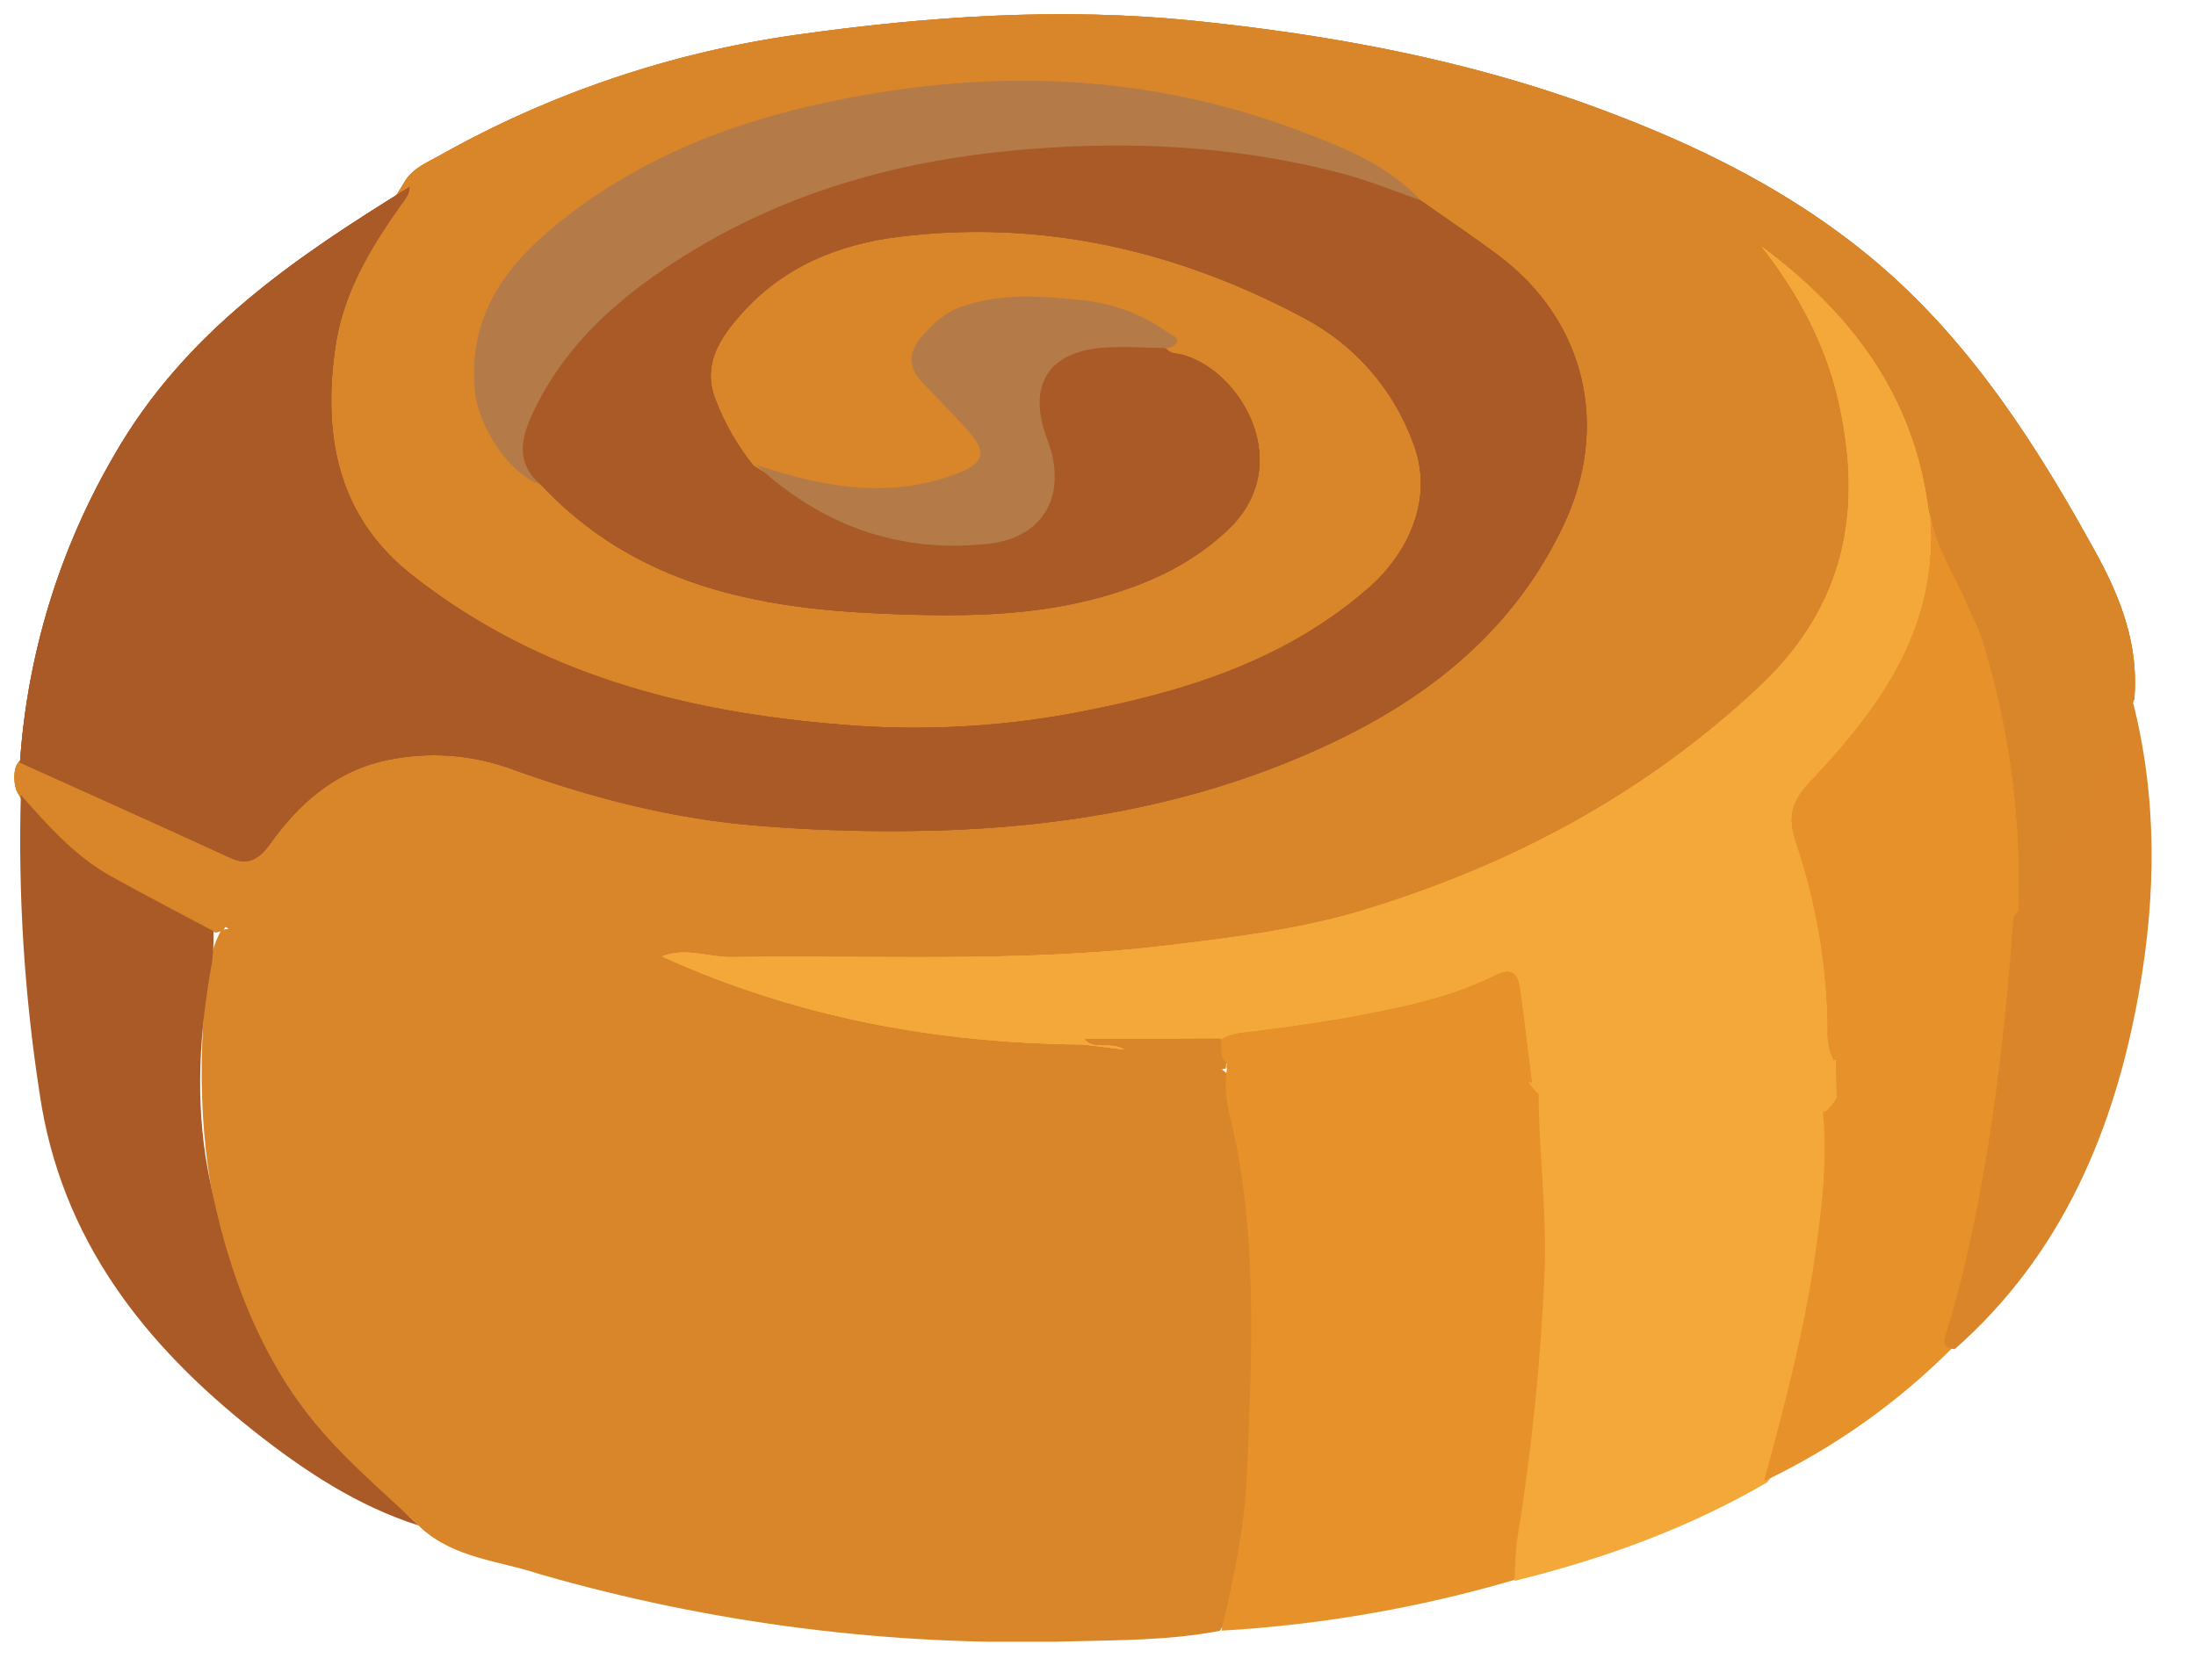 <svg id="Layer_1" data-name="Layer 1" xmlns="http://www.w3.org/2000/svg" xmlns:xlink="http://www.w3.org/1999/xlink" viewBox="0 0 396.62 303.54"><defs><style>.cls-1,.cls-11,.cls-2{fill:#d98529;}.cls-1,.cls-4,.cls-5,.cls-7,.cls-9{clip-rule:evenodd;}.cls-3,.cls-4{fill:none;}.cls-28,.cls-5,.cls-6{fill:#a95a26;}.cls-31,.cls-7,.cls-8{fill:#f4a83a;}.cls-10,.cls-37,.cls-9{fill:#e7912a;}.cls-11,.cls-28,.cls-31,.cls-37{fill-rule:evenodd;}.cls-12{clip-path:url(#clip-path);}.cls-13{clip-path:url(#clip-path-2);}.cls-14{clip-path:url(#clip-path-3);}.cls-15{clip-path:url(#clip-path-4);}.cls-16{isolation:isolate;}.cls-17{clip-path:url(#clip-path-5);}.cls-18{clip-path:url(#clip-path-6);}.cls-19{clip-path:url(#clip-path-7);}.cls-20{clip-path:url(#clip-path-8);}.cls-21{clip-path:url(#clip-path-10);}.cls-22{clip-path:url(#clip-path-12);}.cls-23{clip-path:url(#clip-path-14);}.cls-24{clip-path:url(#clip-path-16);}.cls-25{clip-path:url(#clip-path-17);}.cls-26{clip-path:url(#clip-path-18);}.cls-27{fill:#da8529;}.cls-29{clip-path:url(#clip-path-19);}.cls-30{clip-path:url(#clip-path-20);}.cls-32{clip-path:url(#clip-path-21);}.cls-33{clip-path:url(#clip-path-22);}.cls-34{clip-path:url(#clip-path-23);}.cls-35{clip-path:url(#clip-path-25);}.cls-36{fill:#b47b49;}.cls-38{clip-path:url(#clip-path-27);}.cls-39{clip-path:url(#clip-path-28);}.cls-40{clip-path:url(#clip-path-29);}.cls-41{clip-path:url(#clip-path-31);}.cls-42{clip-path:url(#clip-path-33);}.cls-43{clip-path:url(#clip-path-35);}</style><clipPath id="clip-path"><path class="cls-1" d="M385.5,126.34l.09-2.35c.23-8.95-3.12-17-7.15-24.3C367.85,80.42,356,62,339.33,47.74c-15.23-13-32.72-21.56-51.08-28.32-23.43-8.62-47.72-13.1-72.32-15.64-24.1-2.48-48.1-.88-72.11,2.51a183.61,183.61,0,0,0-64.5,21.85c-2.19,1.22-4.56,2.16-6.07,4.41C70,38.11,65.92,43.12,63.34,49.12c-7.75,18-7.49,42.75,12.74,57.4,16.64,12,35.08,18.82,54.59,22.58,32.24,6.22,64,4.42,94.85-8.2a77,77,0,0,0,21.21-12.72c13.75-11.83,14.75-27.64,2.83-41.5-6-7-13.33-11.61-21.38-15.34C212.51,44.1,196,40.68,179.05,39.64c-14-.87-27.66,1.52-39.76,9.92l-.44.32c-13.72,9.83-14.9,21.75-3.43,34.52a53.65,53.65,0,0,0,33.33,3.71,18.09,18.09,0,0,0,5.48-2.1c3.72-2.14,4.37-5.12,1.79-8.76-2.13-3-5-5.33-7.34-8.1-3.27-3.82-3.16-6,.27-9.53a13.28,13.28,0,0,1,7.49-4C187,53.94,197.33,54,207.09,59.29c1.48.8,3.56,1.17,3.43,3.71,1.16,1.94,3.3,2,5,2.93,11.52,6,13.63,18.86,4.79,28.45-6.38,6.92-14.56,10.08-23.1,11.75-24.54,4.82-49,4.69-73-3.64-8.17-2.83-15.76-6.71-21.89-13.27a12.1,12.1,0,0,0-3.86-2.92C86.35,78.34,83.6,64.22,91.84,52c9.53-14.09,23.47-21.49,38.36-26.91a151.47,151.47,0,0,1,68.11-8.74c19,1.95,37,6.66,53.54,16.94a12.44,12.44,0,0,1,3.79,3c4.44,4.37,10,7,14.78,11,18.71,15.44,17.64,35.34,7.53,52.23-9.49,15.86-23.4,26.4-39.6,33.56-31.65,14-64.76,16.91-98.7,14.41-16.84-1.24-32.73-6-48.79-10.9C74.06,131.46,61.33,135,49.57,149c-3.24,3.87-6.1,4.84-10.59,2.75-9.74-4.52-19.62-8.69-29.4-13.12-1.77-.8-3.49-1.93-5.57-1.58a3.25,3.25,0,0,0-1.32,2.24A7.34,7.34,0,0,0,3,142.84c3.63,6.84,9.2,11.69,15.54,15.39,6.57,3.83,13.07,8,20.39,10.19a3,3,0,0,0,1.5-.58c6.31-9.86,6.25-9.72,16.52-4.62,14.65,7.27,25.26,19,34.05,33,5.18,8.24,9.88,16.9,17.52,23.12,14.2,11.55,29.5,11.3,45.38,4.8,9.53-3.9,17.83-10,26-16.38,6.15-4.79,12.55-9.15,19.06-13.37,1.78-1.15,4.48-2.21,4.19-4.6-.35-2.9-3.38-1.82-5.31-2.29-.86-.22-1.71-.47-2.59-.67a227.63,227.63,0,0,1-57.76-9.07,71.29,71.29,0,0,1-13-4.9,38,38,0,0,0,10.24.88c16.51,0,33.05.57,49.53-.13,27.54-1.16,54.87-4,80.87-14.86,21.36-8.93,40.94-20.86,57.36-37.82,10.31-10.65,14.21-24.18,12.82-39.4a66.85,66.85,0,0,0-11.51-32.13c11.53,10.15,20.72,24.17,23.52,42.25.35,5.32,2.56,9.89,4.87,14.54,7.48,15,9.81,31.32,10.66,48,.14,2.77-.31,5.59.68,8.28,1.62,2.24,2.9.58,3.8-.63A132,132,0,0,0,385,130.15c.48-1.23-.27-2.61.46-3.81"/></clipPath><clipPath id="clip-path-2"><rect class="cls-2" x="-92.39" y="-812.42" width="1440" height="1832"/></clipPath><clipPath id="clip-path-3"><rect class="cls-3" x="36.37" y="167.56" width="190.92" height="129.02"/></clipPath><clipPath id="clip-path-4"><rect class="cls-3" x="-92.39" y="-812.42" width="1440" height="1832"/></clipPath><clipPath id="clip-path-5"><rect class="cls-3" x="33.61" y="166.58" width="195" height="131"/></clipPath><clipPath id="clip-path-6"><path class="cls-4" d="M41,167.86l-1,.07c-2.9,5.37-3,11.5-3.33,17.29-2.06,35.73,8.56,65.83,36.27,88a31.16,31.16,0,0,1,3.19,2.89c6.15,5.46,14.07,5.83,21.28,8.24a314.11,314.11,0,0,0,95.53,12.17c9.13-.23,18.31-.17,27.36-1.91,4.36-5.68,4.88-12.71,5.64-19.46,1.34-11.86,1.07-23.82,1.36-35.75.37-15.28-2-30.1-5.23-44.84-2.86-3.78-6.21-1.49-9.14-.45a126.32,126.32,0,0,0-30.33,15.81c-9,6.29-17.43,13.42-26.9,18.92-8.27,4.81-16.83,8.25-26.58,8.4-13.92.22-24-6.58-31.72-17.94C92,211.4,87.17,203.13,81.47,195.48c-10-13.38-23.24-21.53-37.91-27.61a2.85,2.85,0,0,0-2.56,0"/></clipPath><clipPath id="clip-path-7"><rect class="cls-3" x="35.61" y="166.58" width="192" height="130"/></clipPath><clipPath id="clip-path-8"><path class="cls-4" d="M221.6,193.15c-.88,4.74.83,9.15,1.68,13.62,3.8,19.89,2.75,39.87,1.89,59.94-.42,9.61-2.46,18.69-4.56,27.87a236.82,236.82,0,0,0,52.94-9.18c2.72-4.44,2.56-9.65,3.19-14.56,2.22-17,4.19-34,3.82-51.29-.16-7.48-.95-14.87-1.61-22.3a4.7,4.7,0,0,0-1.62-2.47c-18-8.38-36.4-9.4-55.18-3.31a1.39,1.39,0,0,0-.55,1.68"/></clipPath><clipPath id="clip-path-10"><path class="cls-4" d="M277.88,197.35c.05,10.73,1.49,21.39,1.1,32.16a410.42,410.42,0,0,1-5,48.88,71.52,71.52,0,0,0-.41,7.19c15.89-3.92,31.23-9.42,45.58-17.78,4.29-5.19,4.71-12,6.23-18.16,3.43-14,6-28.31,6.16-42.91,0-2.27.24-4.48-1.47-6.25-1.87-1.23-3.72-.58-5.53.15-11.91,4.85-23.6,3.66-35.36-.88-3.57-1.38-7-4.66-11.34-2.4"/></clipPath><clipPath id="clip-path-12"><path class="cls-4" d="M329.16,200.23c1,9.06-.12,18-1.39,26.93-2,13.75-5.58,27.08-9.16,40.42A122.33,122.33,0,0,0,353,243.11c.81-8,3.6-15.47,5.09-23.3a412.17,412.17,0,0,0,6.42-49.64,12.68,12.68,0,0,0-.2-4.43c-2.37-2.81-3.34.19-4.28,1.41-4,5.2-7.75,10.66-12,15.69a82.6,82.6,0,0,1-17.65,14.69,2.92,2.92,0,0,0-1.25,2.7"/></clipPath><clipPath id="clip-path-14"><rect class="cls-3" x="351.2" y="126.93" width="37.41" height="116.81"/></clipPath><clipPath id="clip-path-16"><rect class="cls-3" x="350.61" y="126.58" width="40" height="118"/></clipPath><clipPath id="clip-path-17"><path class="cls-4" d="M363.71,165c-1.52,21.13-3.9,42.14-8.69,62.79-1,4.33-2.14,8.64-3.49,12.86-.61,1.89-.53,2.85,1.51,3.08,19.31-17,28.89-39.54,33.32-64.71,3.06-17.38,3.27-34.83-1.11-52.11-5.76,13.21-12.2,26-21.52,37a.69.69,0,0,0-.27.73c.08.25.17.38.25.38"/></clipPath><clipPath id="clip-path-18"><rect class="cls-3" x="350.61" y="126.58" width="38" height="118"/></clipPath><clipPath id="clip-path-19"><path class="cls-5" d="M74,33.76C53.39,46.49,33.43,59.93,20.69,82.13A127.19,127.19,0,0,0,3.61,137.75C16.3,143.48,29,149.16,41.67,155c4.4,2,6.25-1.46,8.24-4.08,5.25-6.93,11.83-11.92,20-13.61a41,41,0,0,1,22.51,1.62c14.56,5.26,29.38,9.08,44.91,10.28a295.64,295.64,0,0,0,34.56.73c24.57-1,48.57-5.76,70.91-16.84,16.77-8.32,31-20.15,39.53-38.1s4.05-37-11.63-48.8c-4.59-3.45-9.37-6.63-14.06-9.94-11.35-7.48-24.25-9.16-37.13-10.67-17-2-34-.75-50.89,2.06-23,3.83-43.6,13.26-61.35,29.11a48.37,48.37,0,0,0-13,18.84c-2.3,6-1.7,7.77,3.29,11.82,17.1,18.32,39.13,22.51,62.16,23.45,13.64.56,27.35.57,40.61-3.42,7.81-2.35,15-5.68,21.41-11.7,12.43-11.74,2.45-28.78-8.2-31.67-1-.27-2.15-.1-2.91-1.09-6.8-3.55-18.38-1.54-23.16,4a8.4,8.4,0,0,0-1.86,8.27c.41,1.43.94,2.8,1.44,4.2,3.44,9.69-.57,16.46-10.46,17.52-9.45,1-18.39-1.14-26.92-5.24a138.53,138.53,0,0,1-13.59-7.62,44,44,0,0,1-6.81-11.85c-2.6-6.42.9-11.35,4.6-15.53,7.54-8.53,17.55-12.59,28.27-13.94,25.89-3.24,50.37,2.36,73.45,14.69A41.7,41.7,0,0,1,255.22,80c4,10.29-1.19,20.25-8.07,26.24-15.49,13.49-34.14,19-53.54,22.64a157.21,157.21,0,0,1-41.89,2c-27.83-2.26-54.54-9-77.44-27.11C61.18,93.37,58.27,79.13,60.52,63c1.38-9.92,6.26-18,11.79-25.84.76-1.06,1.64-2,1.65-3.39"/></clipPath><clipPath id="clip-path-20"><rect class="cls-6" x="-92.39" y="-812.42" width="1440" height="1832"/></clipPath><clipPath id="clip-path-21"><path class="cls-7" d="M329.94,200.58l1.37-1.63a9.19,9.19,0,0,0,1.14-6.47c-1.43-11.43-1.19-23.24-5.05-34.16-2.83-8-2.21-13.95,4.32-19.62,3.61-3.12,6.36-7.49,9-11.71,6.69-10.58,11.17-21.64,7.59-34.67-2.61-21-14.17-35.86-30.1-47.74,6.42,8.2,11.38,17.29,13.77,27.55,4.65,20,1.31,37.35-14.19,51.91-20.86,19.57-45,32.31-71.48,40.36-11.5,3.5-23.51,4.95-35.48,6.39-26.21,3.16-52.49,1.73-78.74,2.11-4.16.06-8.24-1.83-12.51-.11,24.24,11,49.69,15.69,76,15.9,7.84.85,15.64,2.42,23.58,1.38,12.17-2.19,24.55-3.08,36.59-6.3a91,91,0,0,0,12.15-3.91c3.18-1.36,4.81-.75,5.42,3.2.7,4.51.69,9.3,3.37,13.28l1.07,1.14c5,1.8,10,3.66,15,5.39,12.67,4.38,25,3.32,37.15-2.29"/></clipPath><clipPath id="clip-path-22"><rect class="cls-8" x="-92.39" y="-812.42" width="1440" height="1832"/></clipPath><clipPath id="clip-path-23"><path class="cls-4" d="M3.76,143.58A299.07,299.07,0,0,0,7.15,197.5C11,224,26.21,242.94,45.72,258.42c9.12,7.22,18.8,13.64,29.89,17.16-5.07-4.81-10.37-9.38-15.17-14.46C47.44,247.36,41,230,37.54,211.36c-2.32-12.51-1.52-25.08.76-37.57a41.16,41.16,0,0,0,.27-5.57c-6.23-3.33-12.5-6.56-18.66-10-6.39-3.59-11.3-9.1-16.15-14.63"/></clipPath><clipPath id="clip-path-25"><path class="cls-4" d="M97.63,87.58c-5-4.38-3.26-9.26-.86-14.09,5.7-11.48,14.78-19.44,25-26.11,20.53-13.39,43.1-19.1,67.05-20.66,18.38-1.2,36.39,0,54.18,4.79,4.61,1.25,9.08,3.1,13.62,4.69-6-6.39-13.86-9.53-21.61-12.46-24.26-9.2-49.17-11.18-74.71-7.25-21,3.23-40.85,9.36-58.07,22.71C92.44,46.78,84.49,56,85.73,70.39c.59,6.71,6.24,15.22,11.9,17.19"/></clipPath><clipPath id="clip-path-27"><path class="cls-9" d="M348.49,91.58c2.26,21-8.54,35.86-21.48,49.57-3.27,3.46-4.25,6.12-2.65,11A108.77,108.77,0,0,1,330.11,186a10.78,10.78,0,0,0,1.05,5.41c5,.77,8.84-2.14,12.92-4.34,1.89-1,3.17-3.07,5.42-3.46,5.89-5.62,9.71-13,15-19.11,0-.36,0-.73,0-1.1a146.06,146.06,0,0,0-6.63-48.11c-.62-1.93-1.64-3.71-2.42-5.59-2.47-6-6.4-11.39-7-18.16"/></clipPath><clipPath id="clip-path-28"><rect class="cls-10" x="-92.39" y="-812.42" width="1440" height="1832"/></clipPath><clipPath id="clip-path-29"><path class="cls-1" d="M220.35,187.65l-24.41.08c1.86,2.05,4.49.22,7.16,1.8-6.24,4.29-12.26,8.3-18.15,12.51-9.76,7-18.93,14.7-29.9,19.85-22,10.33-42.94,4.7-56-16.27-6.49-10.44-12.77-21.08-21.33-29.84-8-8.16-17.78-13.28-27.57-18.41-3.27-1.71-5.37-.6-6.71,2.76-.95,2.4-2.6,4.48-2.87,7.19,9.19,5.11,19.07,8.77,27.36,15.82,11.26,9.58,18.94,22.08,26.68,34.59,4.66,7.52,10.41,13.69,18.29,17.29,15.66,7.15,30.07,2.64,43.95-5.66,13.54-8.1,25.2-19.34,39.23-26.62,8.08-4.18,16.16-8.46,25.26-9.71a5.16,5.16,0,0,1,.1-.88c.26-1.68.22-3.27-1.13-4.5"/></clipPath><clipPath id="clip-path-31"><path class="cls-4" d="M136.61,84c12,11.15,26.14,16,42,14.22,10.18-1.16,14.23-9.16,10.55-18.8s0-15.91,10.2-16.62c3.87-.27,7.78.05,11.67.1,3.42-1.4.43-2.46-.34-3a32.06,32.06,0,0,0-14.8-5.62c-7.37-.78-14.76-1.43-22.05,1.06-3.23,1.1-5.51,3.26-7.61,5.76s-2.19,5.32.24,7.87c2.63,2.75,5.3,5.47,7.88,8.28,4,4.32,3.68,6.33-1.52,8.32-10.33,3.93-20.74,3-31.12,0-1.69-.5-3.38-1-5.07-1.54"/></clipPath><clipPath id="clip-path-33"><path class="cls-9" d="M220.61,187.73c.19,1.57-.44,3.37,1.12,4.54,5-.79,10-1.5,15-2.39,13.85-2.49,26.93,1.26,39.93,5.7-.73-5.77-1.38-11.54-2.21-17.29-.62-4.37-3.84-2.31-5.32-1.62-7.62,3.62-15.68,5.27-23.76,6.82-6.68,1.27-13.44,2.14-20.18,3a11.09,11.09,0,0,0-4.53,1.23"/></clipPath><clipPath id="clip-path-35"><path class="cls-9" d="M349.61,183.43c-.83-1.3-1.71-.92-2.61-.11-4.52,4.05-10,5.92-15.39,8.07q.06,3.59.14,7.19c7.1-3.46,12.55-9.21,17.86-15.15"/></clipPath></defs><title>none</title><path class="cls-11" d="M385.5,126.34l.09-2.35c.23-8.95-3.12-17-7.15-24.3C367.85,80.42,356,62,339.33,47.74c-15.23-13-32.72-21.56-51.08-28.32-23.43-8.62-47.72-13.1-72.32-15.64-24.1-2.48-48.1-.88-72.11,2.51a183.61,183.61,0,0,0-64.5,21.85c-2.19,1.22-4.56,2.16-6.07,4.41C70,38.11,65.92,43.12,63.34,49.12c-7.75,18-7.49,42.75,12.74,57.4,16.64,12,35.08,18.82,54.59,22.58,32.24,6.22,64,4.42,94.85-8.2a77,77,0,0,0,21.21-12.72c13.75-11.83,14.75-27.64,2.83-41.5-6-7-13.33-11.61-21.38-15.34C212.51,44.1,196,40.68,179.05,39.64c-14-.87-27.66,1.52-39.76,9.92l-.44.32c-13.72,9.83-14.9,21.75-3.43,34.52a53.65,53.65,0,0,0,33.33,3.71,18.09,18.09,0,0,0,5.48-2.1c3.72-2.14,4.37-5.12,1.79-8.76-2.13-3-5-5.33-7.34-8.1-3.27-3.82-3.16-6,.27-9.53a13.28,13.28,0,0,1,7.49-4C187,53.94,197.33,54,207.09,59.29c1.48.8,3.56,1.17,3.43,3.71,1.16,1.94,3.3,2,5,2.93,11.52,6,13.63,18.86,4.79,28.45-6.38,6.92-14.56,10.08-23.1,11.75-24.54,4.82-49,4.69-73-3.64-8.17-2.83-15.76-6.71-21.89-13.27a12.1,12.1,0,0,0-3.86-2.92C86.35,78.34,83.6,64.22,91.84,52c9.53-14.09,23.47-21.49,38.36-26.91a151.47,151.47,0,0,1,68.11-8.74c19,1.95,37,6.66,53.54,16.94a12.44,12.44,0,0,1,3.79,3c4.44,4.37,10,7,14.78,11,18.71,15.44,17.64,35.34,7.53,52.23-9.49,15.86-23.4,26.4-39.6,33.56-31.65,14-64.76,16.91-98.7,14.41-16.84-1.24-32.73-6-48.79-10.9C74.06,131.46,61.33,135,49.57,149c-3.24,3.87-6.1,4.84-10.59,2.75-9.74-4.52-19.62-8.69-29.4-13.12-1.77-.8-3.49-1.93-5.57-1.58a3.25,3.25,0,0,0-1.32,2.24A7.34,7.34,0,0,0,3,142.84c3.63,6.84,9.2,11.69,15.54,15.39,6.57,3.83,13.07,8,20.39,10.19a3,3,0,0,0,1.5-.58c6.31-9.86,6.25-9.72,16.52-4.62,14.65,7.27,25.26,19,34.05,33,5.18,8.24,9.88,16.9,17.52,23.12,14.2,11.55,29.5,11.3,45.38,4.8,9.53-3.9,17.83-10,26-16.38,6.15-4.79,12.55-9.15,19.06-13.37,1.78-1.15,4.48-2.21,4.19-4.6-.35-2.9-3.38-1.82-5.31-2.29-.86-.22-1.71-.47-2.59-.67a227.63,227.63,0,0,1-57.76-9.07,71.29,71.29,0,0,1-13-4.9,38,38,0,0,0,10.24.88c16.51,0,33.05.57,49.53-.13,27.54-1.16,54.87-4,80.87-14.86,21.36-8.93,40.94-20.86,57.36-37.82,10.31-10.65,14.21-24.18,12.82-39.4a66.85,66.85,0,0,0-11.51-32.13c11.53,10.15,20.72,24.17,23.52,42.25.35,5.32,2.56,9.89,4.87,14.54,7.48,15,9.81,31.32,10.66,48,.14,2.77-.31,5.59.68,8.28,1.62,2.24,2.9.58,3.8-.63A132,132,0,0,0,385,130.15c.48-1.23-.27-2.61.46-3.81"/><g class="cls-12"><rect class="cls-2" x="-92.39" y="-812.42" width="1440" height="1832"/><g class="cls-13"><rect class="cls-2" x="-2.39" y="-2.42" width="393" height="236"/></g></g><g class="cls-14"><g class="cls-15"><g class="cls-16"><g class="cls-17"><g class="cls-18"><g class="cls-19"><rect class="cls-2" x="31.37" y="162.56" width="200.92" height="139.02"/></g></g></g></g></g></g><g class="cls-20"><g class="cls-15"><rect class="cls-10" x="215.61" y="182.58" width="70" height="117"/></g></g><g class="cls-21"><g class="cls-15"><rect class="cls-8" x="268.61" y="191.58" width="68" height="99"/></g></g><g class="cls-22"><g class="cls-15"><rect class="cls-10" x="313.61" y="159.58" width="56" height="113"/></g></g><g class="cls-23"><g class="cls-15"><g class="cls-16"><g class="cls-24"><g class="cls-25"><g class="cls-26"><rect class="cls-27" x="346.2" y="121.93" width="47.41" height="126.81"/></g></g></g></g></g></g><path class="cls-28" d="M74,33.76C53.39,46.49,33.43,59.93,20.69,82.13A127.19,127.19,0,0,0,3.61,137.75C16.3,143.48,29,149.16,41.67,155c4.4,2,6.25-1.46,8.24-4.08,5.25-6.93,11.83-11.92,20-13.61a41,41,0,0,1,22.51,1.62c14.56,5.26,29.38,9.08,44.91,10.28a295.64,295.64,0,0,0,34.56.73c24.57-1,48.57-5.76,70.91-16.84,16.77-8.32,31-20.15,39.53-38.1s4.05-37-11.63-48.8c-4.59-3.45-9.37-6.63-14.06-9.94-11.35-7.48-24.25-9.16-37.13-10.67-17-2-34-.75-50.89,2.06-23,3.83-43.6,13.26-61.35,29.11a48.37,48.37,0,0,0-13,18.84c-2.3,6-1.7,7.77,3.29,11.82,17.1,18.32,39.13,22.51,62.16,23.45,13.64.56,27.35.57,40.61-3.42,7.81-2.35,15-5.68,21.41-11.7,12.43-11.74,2.45-28.78-8.2-31.67-1-.27-2.15-.1-2.91-1.09-6.8-3.55-18.38-1.54-23.16,4a8.4,8.4,0,0,0-1.86,8.27c.41,1.43.94,2.8,1.44,4.2,3.44,9.69-.57,16.46-10.46,17.52-9.45,1-18.39-1.14-26.92-5.24a138.53,138.53,0,0,1-13.59-7.62,44,44,0,0,1-6.81-11.85c-2.6-6.42.9-11.35,4.6-15.53,7.54-8.53,17.55-12.59,28.27-13.94,25.89-3.24,50.37,2.36,73.45,14.69A41.7,41.7,0,0,1,255.22,80c4,10.29-1.19,20.25-8.07,26.24-15.49,13.49-34.14,19-53.54,22.64a157.21,157.21,0,0,1-41.89,2c-27.83-2.26-54.54-9-77.44-27.11C61.18,93.37,58.27,79.13,60.52,63c1.38-9.92,6.26-18,11.79-25.84.76-1.06,1.64-2,1.65-3.39"/><g class="cls-29"><rect class="cls-6" x="-92.39" y="-812.42" width="1440" height="1832"/><g class="cls-30"><rect class="cls-6" x="-1.39" y="19.58" width="293" height="141"/></g></g><path class="cls-31" d="M329.94,200.58l1.37-1.63a9.19,9.19,0,0,0,1.14-6.47c-1.43-11.43-1.19-23.24-5.05-34.16-2.83-8-2.21-13.95,4.32-19.62,3.61-3.12,6.36-7.49,9-11.71,6.69-10.58,11.17-21.64,7.59-34.67-2.61-21-14.17-35.86-30.1-47.74,6.42,8.2,11.38,17.29,13.77,27.55,4.65,20,1.31,37.35-14.19,51.91-20.86,19.57-45,32.31-71.48,40.36-11.5,3.5-23.51,4.95-35.48,6.39-26.21,3.16-52.49,1.73-78.74,2.11-4.16.06-8.24-1.83-12.51-.11,24.24,11,49.69,15.69,76,15.9,7.84.85,15.64,2.42,23.58,1.38,12.17-2.19,24.55-3.08,36.59-6.3a91,91,0,0,0,12.15-3.91c3.18-1.36,4.81-.75,5.42,3.2.7,4.51.69,9.3,3.37,13.28l1.07,1.14c5,1.8,10,3.66,15,5.39,12.67,4.38,25,3.32,37.15-2.29"/><g class="cls-32"><rect class="cls-8" x="-92.39" y="-812.42" width="1440" height="1832"/><g class="cls-33"><rect class="cls-8" x="114.61" y="39.58" width="240" height="171"/></g></g><g class="cls-34"><g class="cls-15"><rect class="cls-6" x="-1.39" y="138.58" width="82" height="142"/></g></g><g class="cls-35"><g class="cls-15"><rect class="cls-36" x="80.61" y="9.58" width="181" height="83"/></g></g><path class="cls-37" d="M348.49,91.58c2.26,21-8.54,35.86-21.48,49.57-3.27,3.46-4.25,6.12-2.65,11A108.77,108.77,0,0,1,330.11,186a10.78,10.78,0,0,0,1.05,5.41c5,.77,8.84-2.14,12.92-4.34,1.89-1,3.17-3.07,5.42-3.46,5.89-5.62,9.71-13,15-19.11,0-.36,0-.73,0-1.1a146.06,146.06,0,0,0-6.63-48.11c-.62-1.93-1.64-3.71-2.42-5.59-2.47-6-6.4-11.39-7-18.16"/><g class="cls-38"><rect class="cls-10" x="-92.39" y="-812.42" width="1440" height="1832"/><g class="cls-39"><rect class="cls-10" x="318.61" y="86.58" width="51" height="110"/></g></g><path class="cls-11" d="M220.35,187.65l-24.41.08c1.86,2.05,4.49.22,7.16,1.8-6.24,4.29-12.26,8.3-18.15,12.51-9.76,7-18.93,14.7-29.9,19.85-22,10.33-42.94,4.7-56-16.27-6.49-10.44-12.77-21.08-21.33-29.84-8-8.16-17.78-13.28-27.57-18.41-3.27-1.71-5.37-.6-6.71,2.76-.95,2.4-2.6,4.48-2.87,7.19,9.19,5.11,19.07,8.77,27.36,15.82,11.26,9.58,18.94,22.08,26.68,34.59,4.66,7.52,10.41,13.69,18.29,17.29,15.66,7.15,30.07,2.64,43.95-5.66,13.54-8.1,25.2-19.34,39.23-26.62,8.08-4.18,16.16-8.46,25.26-9.71a5.16,5.16,0,0,1,.1-.88c.26-1.68.22-3.27-1.13-4.5"/><g class="cls-40"><rect class="cls-2" x="-92.39" y="-812.42" width="1440" height="1832"/><g class="cls-13"><rect class="cls-2" x="35.61" y="151.58" width="191" height="92"/></g></g><g class="cls-41"><g class="cls-15"><rect class="cls-36" x="131.61" y="48.58" width="86" height="55"/></g></g><path class="cls-37" d="M220.61,187.73c.19,1.57-.44,3.37,1.12,4.54,5-.79,10-1.5,15-2.39,13.85-2.49,26.93,1.26,39.93,5.7-.73-5.77-1.38-11.54-2.21-17.29-.62-4.37-3.84-2.31-5.32-1.62-7.62,3.62-15.68,5.27-23.76,6.82-6.68,1.27-13.44,2.14-20.18,3a11.09,11.09,0,0,0-4.53,1.23"/><g class="cls-42"><rect class="cls-10" x="-92.39" y="-812.42" width="1440" height="1832"/><g class="cls-39"><rect class="cls-10" x="215.61" y="170.58" width="66" height="30"/></g></g><path class="cls-37" d="M349.61,183.43c-.83-1.3-1.71-.92-2.61-.11-4.52,4.05-10,5.92-15.39,8.07q.06,3.59.14,7.19c7.1-3.46,12.55-9.21,17.86-15.15"/><g class="cls-43"><rect class="cls-10" x="-92.39" y="-812.42" width="1440" height="1832"/><g class="cls-39"><rect class="cls-10" x="326.61" y="177.58" width="28" height="26"/></g></g></svg>